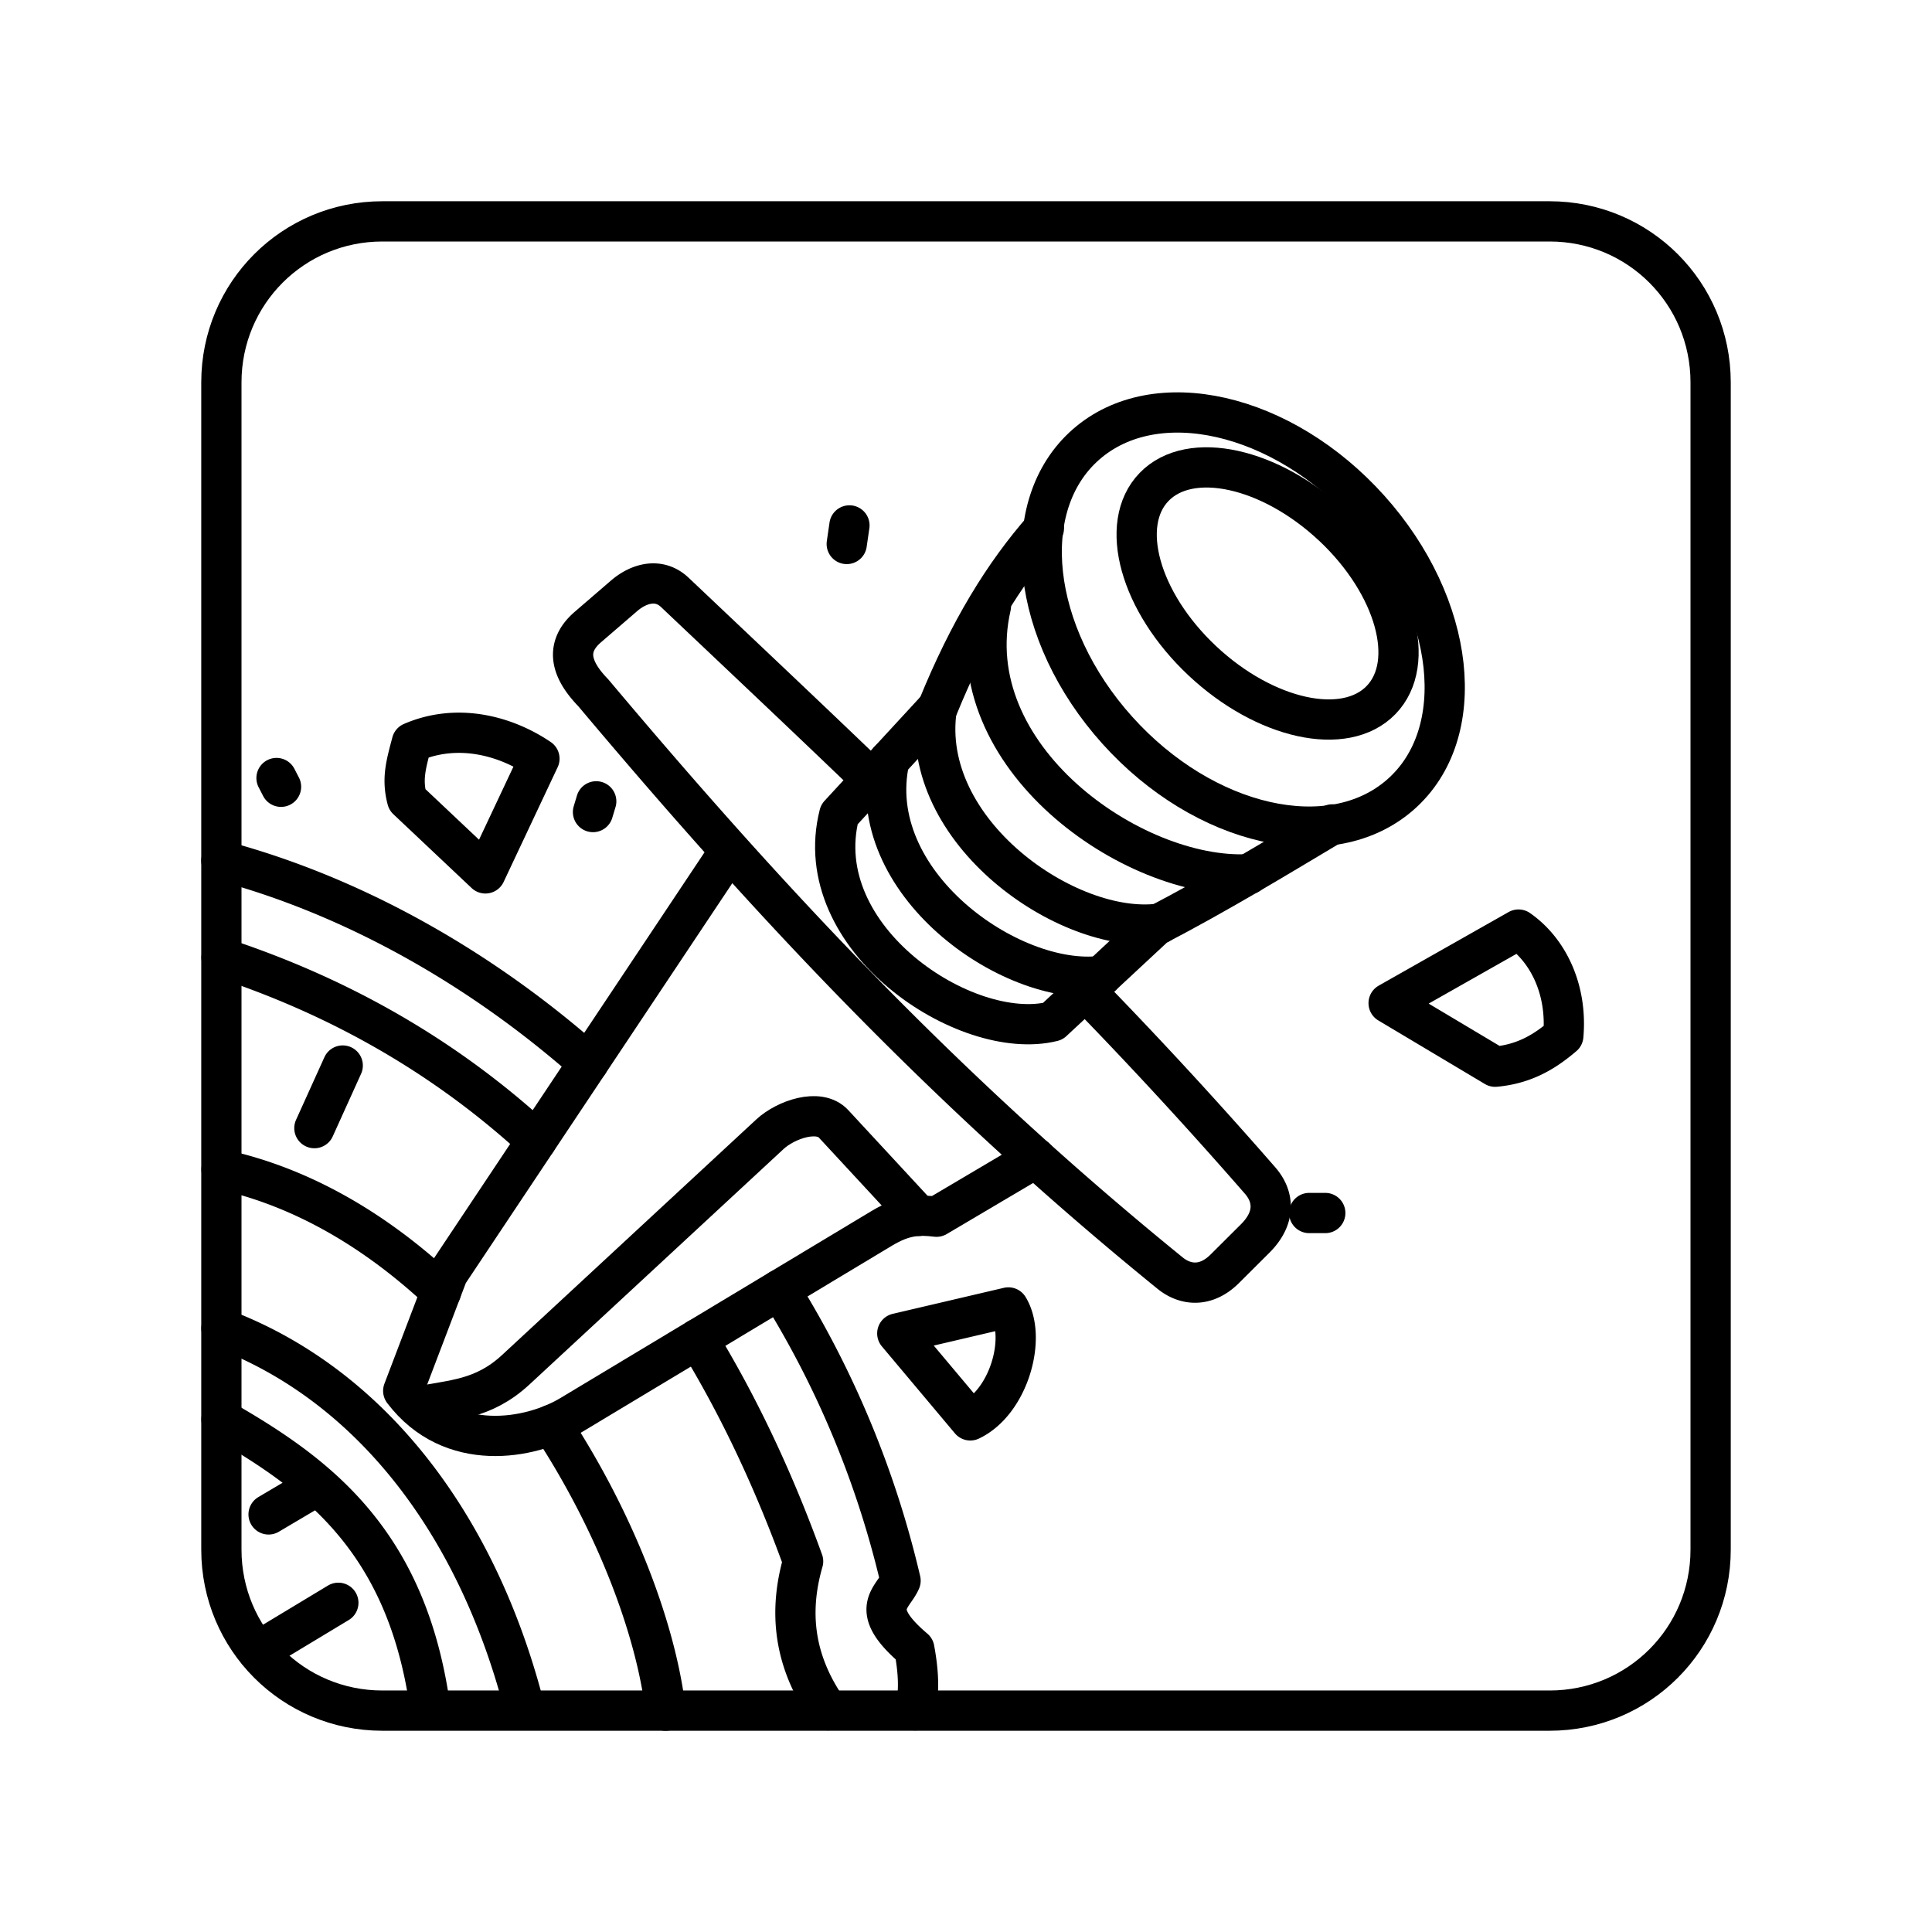 <svg xmlns="http://www.w3.org/2000/svg" xmlns:xlink="http://www.w3.org/1999/xlink" width="48" height="48" viewBox="0 0 48 48"><g fill="none" stroke="currentColor" stroke-linecap="round" stroke-linejoin="round"><path d="m18.128 21.14l-7.002 10.506l-1.108 2.91c1.192 1.57 3.166 1.205 4.16.608l7.732-4.648c.545-.327.91-.341 1.357-.287l2.463-1.456"/><path d="M10.445 34.94c.773-.168 1.555-.154 2.37-.91l6.314-5.851c.392-.363 1.218-.65 1.58-.258l2.117 2.287"/></g><path fill="none" stroke="currentColor" stroke-linecap="round" stroke-linejoin="round" d="M21.656 19.364c-1.619-1.556-3.257-3.1-4.89-4.646c-.383-.363-.88-.242-1.262.086l-.899.775c-.646.557-.333 1.15.132 1.63h0c4.224 5.022 8.6 9.764 14.335 14.422c.376.305.889.36 1.36-.111l.753-.75c.516-.516.47-1.04.122-1.44a116 116 0 0 0-4.34-4.71"/><g fill="none" stroke="currentColor" stroke-linecap="round" stroke-linejoin="round"><path d="M34.017 12.644c2.158 2.402 2.507 5.58.778 7.097h0c-1.728 1.518-4.879.801-7.037-1.6s-2.506-5.58-.778-7.097c1.729-1.518 4.88-.801 7.037 1.6"/><path d="M33.116 13.07c1.556 1.463 2.092 3.397 1.196 4.322h0c-.896.924-2.884.487-4.441-.975s-2.093-3.396-1.197-4.32s2.885-.488 4.442.974m-.016 7.411c-1.407.84-2.83 1.705-4.397 2.522l-2.55 2.372c-2.152.534-6.084-2.06-5.301-5.14l2.442-2.649c.783-1.927 1.65-3.332 2.641-4.46"/><path d="M27.368 24.247c-2.267.274-5.945-2.328-5.27-5.364"/><path d="M28.809 22.948c-2.288.294-5.985-2.293-5.536-5.342"/><path d="M31.021 21.721c-2.884.143-7.26-2.926-6.402-6.658"/></g><path fill="none" stroke="currentColor" stroke-linecap="round" stroke-linejoin="round" d="M19.374 32.04a24 24 0 0 1 3 7.231c-.19.442-.834.698.342 1.697c.108.583.13 1.074.02 1.524M5.5 21.382c3.184.85 6.36 2.592 9.116 5.028m2.72 6.855c1.003 1.641 1.877 3.48 2.617 5.526c-.356 1.233-.248 2.467.62 3.7M5.504 23.795c2.962.974 5.58 2.476 7.826 4.543m.376 7.059c1.605 2.449 2.6 5.115 2.831 7.103M5.504 29.055c2.059.45 3.896 1.573 5.454 3.034m-5.456.917c3.603 1.352 6.286 4.714 7.497 9.301m-7.496-7.042c2.386 1.368 4.629 3.021 5.192 7.22m-2.804-5.58l-1.218.72m1.733 2.196l-2.001 1.207m2.11-14.555l-.704 1.555m14.482 5.101l1.814 2.16c.96-.455 1.405-2.056.946-2.806zM34.5 24.923l2.647 1.579c.748-.068 1.249-.389 1.693-.767c.099-1.12-.354-2.111-1.113-2.64zm-22.44-3.224l1.342-2.85c-.854-.578-2.047-.89-3.17-.403c-.145.55-.252.904-.116 1.419zm9.044-8.645l-.067.461m11.49 16.622h.399M14.813 19.909l-.08.266M6.87 19.33l.112.217"/><path fill="none" stroke="currentColor" stroke-linecap="round" stroke-linejoin="round" d="M9.5 5.5h29c2.216 0 4 1.784 4 4v29c0 2.216-1.784 4-4 4h-29c-2.216 0-4-1.784-4-4v-29c0-2.216 1.784-4 4-4"/></svg>